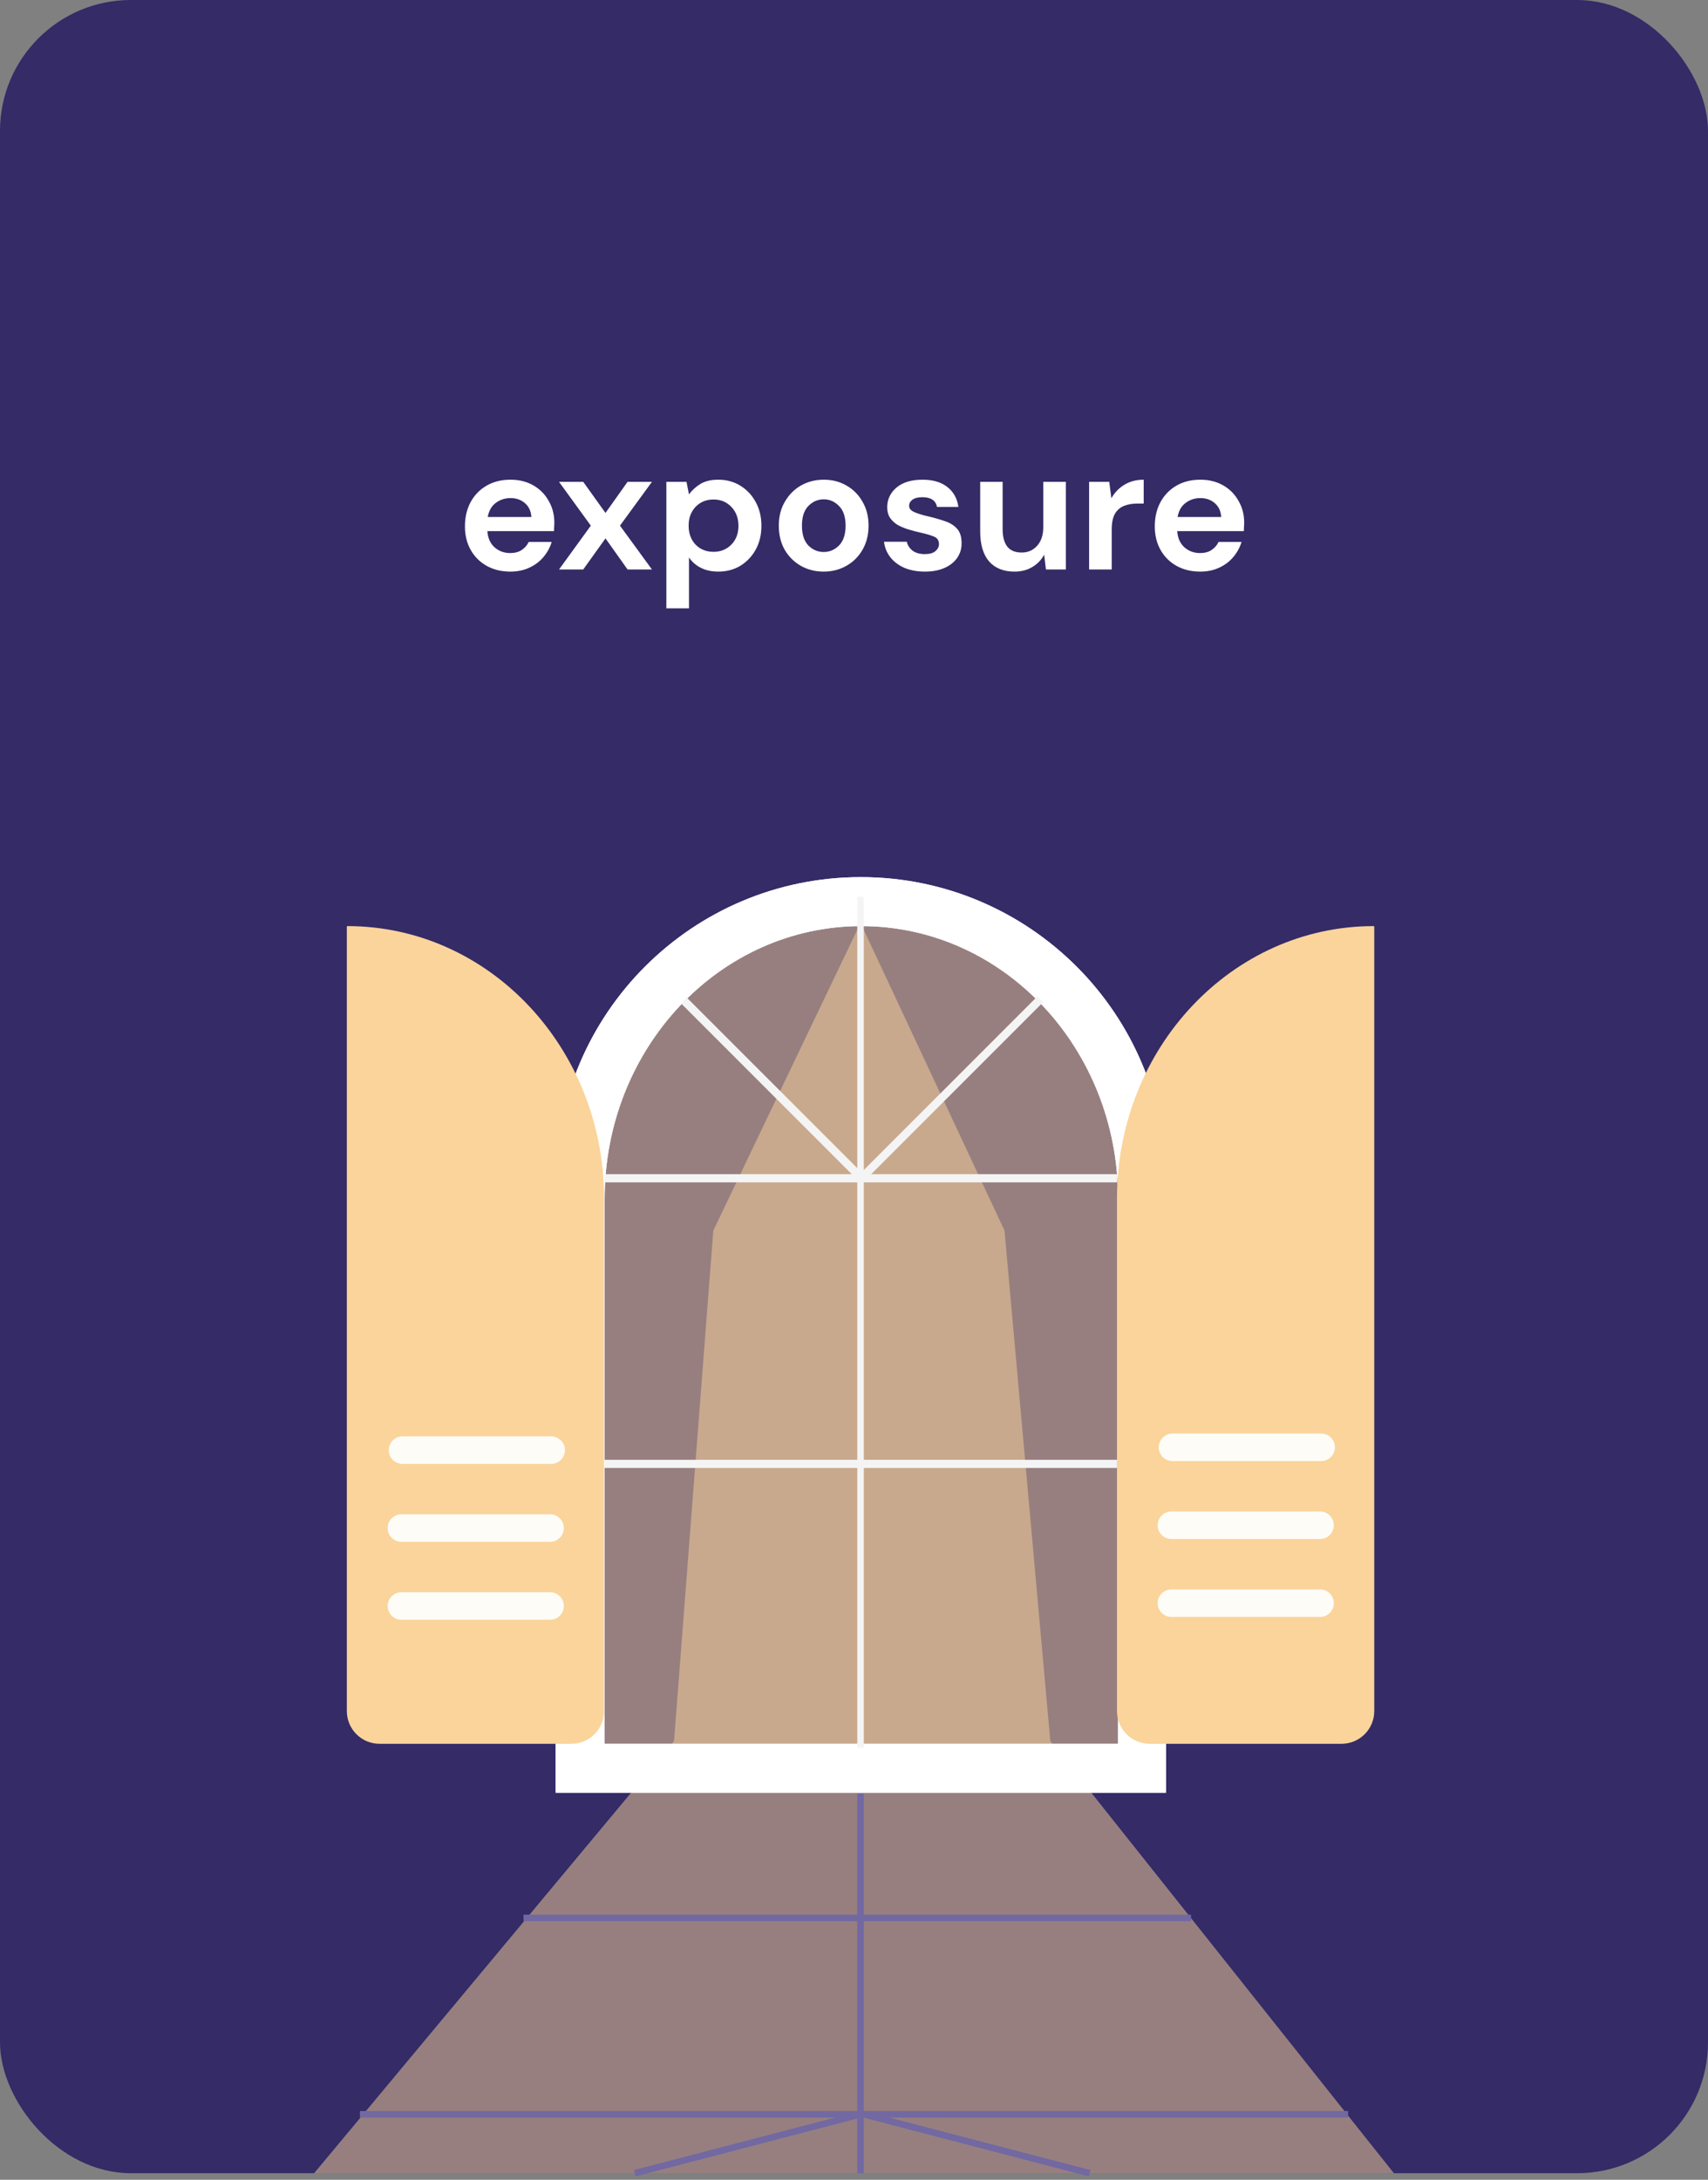 <svg width="261" height="333" viewBox="0 0 261 333" fill="none" xmlns="http://www.w3.org/2000/svg">
<rect x="0" y="0" width="261" height="333" fill="#808080" stroke="none"/>
<rect width="261" height="332" rx="20" fill="#342B67"/>
<path d="M178.064 221.534C178.064 220.372 179.006 219.431 180.167 219.431H202.889C204.051 219.431 204.993 220.372 204.993 221.534C204.993 222.695 204.051 223.637 202.889 223.637H180.167C179.006 223.637 178.064 222.695 178.064 221.534Z" fill="#FDFCF7"/>
<path d="M177.897 245.346C177.897 244.184 178.839 243.243 180.001 243.243H202.723C203.884 243.243 204.826 244.184 204.826 245.346C204.826 246.507 203.884 247.449 202.723 247.449H180.001C178.839 247.449 177.897 246.507 177.897 245.346Z" fill="#FDFCF7"/>
<path d="M177.897 233.44C177.897 232.278 178.839 231.337 180.001 231.337H202.723C203.884 231.337 204.826 232.278 204.826 233.44C204.826 234.601 203.884 235.543 202.723 235.543H180.001C178.839 235.543 177.897 234.601 177.897 233.44Z" fill="#FDFCF7"/>
<path fill-rule="evenodd" clip-rule="evenodd" d="M171 183.075V267H92V183H92C92 159.804 109.685 141 131.5 141C153.315 141 171 159.804 171 183C171 183.025 171 183.05 171 183.075Z" fill="#FAD49B" fill-opacity="0.5"/>
<path d="M213 332H48L103 266L109 188L131.5 141L153.5 188L160.5 266L213 332Z" fill="#FAD49B" fill-opacity="0.5"/>
<path fill-rule="evenodd" clip-rule="evenodd" d="M178.168 180.626L178.168 180.756V273.879H84.915V180.626L84.915 180.626C84.915 154.875 105.791 134 131.542 134C157.293 134 178.168 154.875 178.168 180.626ZM170.854 266.399V183.172L170.854 183.12C170.854 160.123 153.29 141.48 131.625 141.48C109.959 141.48 92.396 160.123 92.396 183.12H92.395V266.399H170.854Z" fill="white"/>
<path fill-rule="evenodd" clip-rule="evenodd" d="M178.168 180.626L178.168 180.756V273.879H84.915V180.626L84.915 180.626C84.915 154.875 105.791 134 131.542 134C157.293 134 178.168 154.875 178.168 180.626ZM170.854 266.399V183.172L170.854 183.12C170.854 160.123 153.29 141.48 131.625 141.48C109.959 141.48 92.396 160.123 92.396 183.12H92.395V266.399H170.854Z" fill="white"/>
<path fill-rule="evenodd" clip-rule="evenodd" d="M53 261.398C53 264.16 55.239 266.398 58 266.398H87.312C90.074 266.398 92.312 264.16 92.312 261.398V183.298C92.313 183.238 92.313 183.179 92.313 183.119C92.313 160.123 74.749 141.48 53.084 141.48C53.037 141.48 53 141.517 53 141.564V261.398Z" fill="#FAD49B"/>
<path d="M59.4 221.534C59.4 220.372 60.342 219.431 61.503 219.431H84.225C85.387 219.431 86.328 220.372 86.328 221.534C86.328 222.695 85.387 223.637 84.225 223.637H61.503C60.342 223.637 59.4 222.695 59.4 221.534Z" fill="#FDFCF7"/>
<path d="M59.233 245.346C59.233 244.184 60.175 243.243 61.336 243.243H84.059C85.22 243.243 86.162 244.184 86.162 245.346C86.162 246.507 85.22 247.449 84.059 247.449H61.336C60.175 247.449 59.233 246.507 59.233 245.346Z" fill="#FDFCF7"/>
<path d="M59.233 233.44C59.233 232.278 60.175 231.337 61.336 231.337H84.059C85.22 231.337 86.162 232.278 86.162 233.44C86.162 234.601 85.22 235.543 84.059 235.543H61.336C60.175 235.543 59.233 234.601 59.233 233.44Z" fill="#FDFCF7"/>
<path fill-rule="evenodd" clip-rule="evenodd" d="M210 261.399C210 264.16 207.761 266.399 205 266.399H175.687C172.926 266.399 170.687 264.16 170.687 261.399V183.316C170.687 183.25 170.687 183.185 170.687 183.119C170.687 160.123 188.251 141.48 209.916 141.48C209.962 141.48 210 141.517 210 141.564V261.399Z" fill="#FAD49B"/>
<path d="M177.064 221.103C177.064 219.942 178.005 219 179.167 219H201.889C203.051 219 203.992 219.942 203.992 221.103C203.992 222.265 203.051 223.206 201.889 223.206H179.167C178.005 223.206 177.064 222.265 177.064 221.103Z" fill="#FDFCF7"/>
<path d="M176.897 244.915C176.897 243.754 177.839 242.812 179 242.812H201.723C202.884 242.812 203.826 243.754 203.826 244.915C203.826 246.077 202.884 247.018 201.723 247.018H179C177.839 247.018 176.897 246.077 176.897 244.915Z" fill="#FDFCF7"/>
<path d="M176.897 233.009C176.897 231.847 177.839 230.906 179 230.906H201.723C202.884 230.906 203.826 231.847 203.826 233.009C203.826 234.17 202.884 235.112 201.723 235.112H179C177.839 235.112 176.897 234.17 176.897 233.009Z" fill="#FDFCF7"/>
<rect x="131" y="137" width="1" height="130" fill="#F4F4F4"/>
<rect x="92.395" y="180.626" width="1.247" height="78.292" transform="rotate(-90 92.395 180.626)" fill="#F4F4F4"/>
<rect x="92.395" y="224.26" width="1.247" height="78.292" transform="rotate(-90 92.395 224.26)" fill="#F4F4F4"/>
<rect x="104.054" y="153.272" width="1.247" height="38.179" transform="rotate(-45 104.054 153.272)" fill="#F4F4F4"/>
<rect width="1.247" height="38.179" transform="matrix(-0.707 -0.707 -0.707 0.707 159.419 153.083)" fill="#F4F4F4"/>
<rect x="131" y="274" width="1" height="58" fill="#7268A3"/>
<path d="M80 293H182" stroke="#7268A2"/>
<path d="M55 323L206 323" stroke="#7268A2"/>
<path d="M131.5 323L97 332" stroke="#7268A2"/>
<path d="M132 323L166.5 332" stroke="#7268A2"/>
<path d="M77.986 87.324C76.636 87.324 75.439 87.036 74.395 86.46C73.351 85.884 72.532 85.074 71.938 84.03C71.344 82.986 71.047 81.78 71.047 80.412C71.047 79.026 71.335 77.793 71.911 76.713C72.505 75.633 73.315 74.796 74.341 74.202C75.385 73.59 76.609 73.284 78.013 73.284C79.327 73.284 80.488 73.572 81.496 74.148C82.504 74.724 83.287 75.516 83.845 76.524C84.421 77.514 84.709 78.621 84.709 79.845C84.709 80.043 84.7 80.25 84.682 80.466C84.682 80.682 84.673 80.907 84.655 81.141H74.476C74.548 82.185 74.908 83.004 75.556 83.598C76.222 84.192 77.023 84.489 77.959 84.489C78.661 84.489 79.246 84.336 79.714 84.03C80.2 83.706 80.56 83.292 80.794 82.788H84.304C84.052 83.634 83.629 84.408 83.035 85.11C82.459 85.794 81.739 86.334 80.875 86.73C80.029 87.126 79.066 87.324 77.986 87.324ZM78.013 76.092C77.167 76.092 76.42 76.335 75.772 76.821C75.124 77.289 74.71 78.009 74.53 78.981H81.199C81.145 78.099 80.821 77.397 80.227 76.875C79.633 76.353 78.895 76.092 78.013 76.092ZM85.424 87L90.284 80.304L85.424 73.608H89.123L92.525 78.36L95.9 73.608H99.626L94.739 80.304L99.626 87H95.9L92.525 82.248L89.123 87H85.424ZM101.827 92.94V73.608H104.905L105.283 75.525C105.715 74.931 106.282 74.409 106.984 73.959C107.704 73.509 108.631 73.284 109.765 73.284C111.025 73.284 112.15 73.59 113.14 74.202C114.13 74.814 114.913 75.651 115.489 76.713C116.065 77.775 116.353 78.981 116.353 80.331C116.353 81.681 116.065 82.887 115.489 83.949C114.913 84.993 114.13 85.821 113.14 86.433C112.15 87.027 111.025 87.324 109.765 87.324C108.757 87.324 107.875 87.135 107.119 86.757C106.363 86.379 105.751 85.848 105.283 85.164V92.94H101.827ZM109.036 84.3C110.134 84.3 111.043 83.931 111.763 83.193C112.483 82.455 112.843 81.501 112.843 80.331C112.843 79.161 112.483 78.198 111.763 77.442C111.043 76.686 110.134 76.308 109.036 76.308C107.92 76.308 107.002 76.686 106.282 77.442C105.58 78.18 105.229 79.134 105.229 80.304C105.229 81.474 105.58 82.437 106.282 83.193C107.002 83.931 107.92 84.3 109.036 84.3ZM125.867 87.324C124.571 87.324 123.401 87.027 122.357 86.433C121.331 85.839 120.512 85.02 119.9 83.976C119.306 82.914 119.009 81.69 119.009 80.304C119.009 78.918 119.315 77.703 119.927 76.659C120.539 75.597 121.358 74.769 122.384 74.175C123.428 73.581 124.598 73.284 125.894 73.284C127.172 73.284 128.324 73.581 129.35 74.175C130.394 74.769 131.213 75.597 131.807 76.659C132.419 77.703 132.725 78.918 132.725 80.304C132.725 81.69 132.419 82.914 131.807 83.976C131.213 85.02 130.394 85.839 129.35 86.433C128.306 87.027 127.145 87.324 125.867 87.324ZM125.867 84.327C126.767 84.327 127.55 83.994 128.216 83.328C128.882 82.644 129.215 81.636 129.215 80.304C129.215 78.972 128.882 77.973 128.216 77.307C127.55 76.623 126.776 76.281 125.894 76.281C124.976 76.281 124.184 76.623 123.518 77.307C122.87 77.973 122.546 78.972 122.546 80.304C122.546 81.636 122.87 82.644 123.518 83.328C124.184 83.994 124.967 84.327 125.867 84.327ZM141.35 87.324C140.162 87.324 139.118 87.135 138.218 86.757C137.318 86.361 136.598 85.821 136.058 85.137C135.518 84.453 135.194 83.661 135.086 82.761H138.569C138.677 83.283 138.965 83.733 139.433 84.111C139.919 84.471 140.54 84.651 141.296 84.651C142.052 84.651 142.601 84.498 142.943 84.192C143.303 83.886 143.483 83.535 143.483 83.139C143.483 82.563 143.231 82.176 142.727 81.978C142.223 81.762 141.521 81.555 140.621 81.357C140.045 81.231 139.46 81.078 138.866 80.898C138.272 80.718 137.723 80.493 137.219 80.223C136.733 79.935 136.337 79.575 136.031 79.143C135.725 78.693 135.572 78.144 135.572 77.496C135.572 76.308 136.04 75.309 136.976 74.499C137.93 73.689 139.262 73.284 140.972 73.284C142.556 73.284 143.816 73.653 144.752 74.391C145.706 75.129 146.273 76.146 146.453 77.442H143.186C142.988 76.452 142.241 75.957 140.945 75.957C140.297 75.957 139.793 76.083 139.433 76.335C139.091 76.587 138.92 76.902 138.92 77.28C138.92 77.676 139.181 77.991 139.703 78.225C140.225 78.459 140.918 78.675 141.782 78.873C142.718 79.089 143.573 79.332 144.347 79.602C145.139 79.854 145.769 80.241 146.237 80.763C146.705 81.267 146.939 81.996 146.939 82.95C146.957 83.778 146.741 84.525 146.291 85.191C145.841 85.857 145.193 86.379 144.347 86.757C143.501 87.135 142.502 87.324 141.35 87.324ZM155.022 87.324C153.348 87.324 152.052 86.802 151.134 85.758C150.234 84.714 149.784 83.184 149.784 81.168V73.608H153.213V80.844C153.213 81.996 153.447 82.878 153.915 83.49C154.383 84.102 155.121 84.408 156.129 84.408C157.083 84.408 157.866 84.066 158.478 83.382C159.108 82.698 159.423 81.744 159.423 80.52V73.608H162.879V87H159.828L159.558 84.732C159.144 85.524 158.541 86.154 157.749 86.622C156.975 87.09 156.066 87.324 155.022 87.324ZM166.427 87V73.608H169.505L169.829 76.119C170.315 75.255 170.972 74.571 171.8 74.067C172.646 73.545 173.636 73.284 174.77 73.284V76.929H173.798C173.042 76.929 172.367 77.046 171.773 77.28C171.179 77.514 170.711 77.919 170.369 78.495C170.045 79.071 169.883 79.872 169.883 80.898V87H166.427ZM183.402 87.324C182.052 87.324 180.855 87.036 179.811 86.46C178.767 85.884 177.948 85.074 177.354 84.03C176.76 82.986 176.463 81.78 176.463 80.412C176.463 79.026 176.751 77.793 177.327 76.713C177.921 75.633 178.731 74.796 179.757 74.202C180.801 73.59 182.025 73.284 183.429 73.284C184.743 73.284 185.904 73.572 186.912 74.148C187.92 74.724 188.703 75.516 189.261 76.524C189.837 77.514 190.125 78.621 190.125 79.845C190.125 80.043 190.116 80.25 190.098 80.466C190.098 80.682 190.089 80.907 190.071 81.141H179.892C179.964 82.185 180.324 83.004 180.972 83.598C181.638 84.192 182.439 84.489 183.375 84.489C184.077 84.489 184.662 84.336 185.13 84.03C185.616 83.706 185.976 83.292 186.21 82.788H189.72C189.468 83.634 189.045 84.408 188.451 85.11C187.875 85.794 187.155 86.334 186.291 86.73C185.445 87.126 184.482 87.324 183.402 87.324ZM183.429 76.092C182.583 76.092 181.836 76.335 181.188 76.821C180.54 77.289 180.126 78.009 179.946 78.981H186.615C186.561 78.099 186.237 77.397 185.643 76.875C185.049 76.353 184.311 76.092 183.429 76.092Z" fill="white"/>
</svg>

